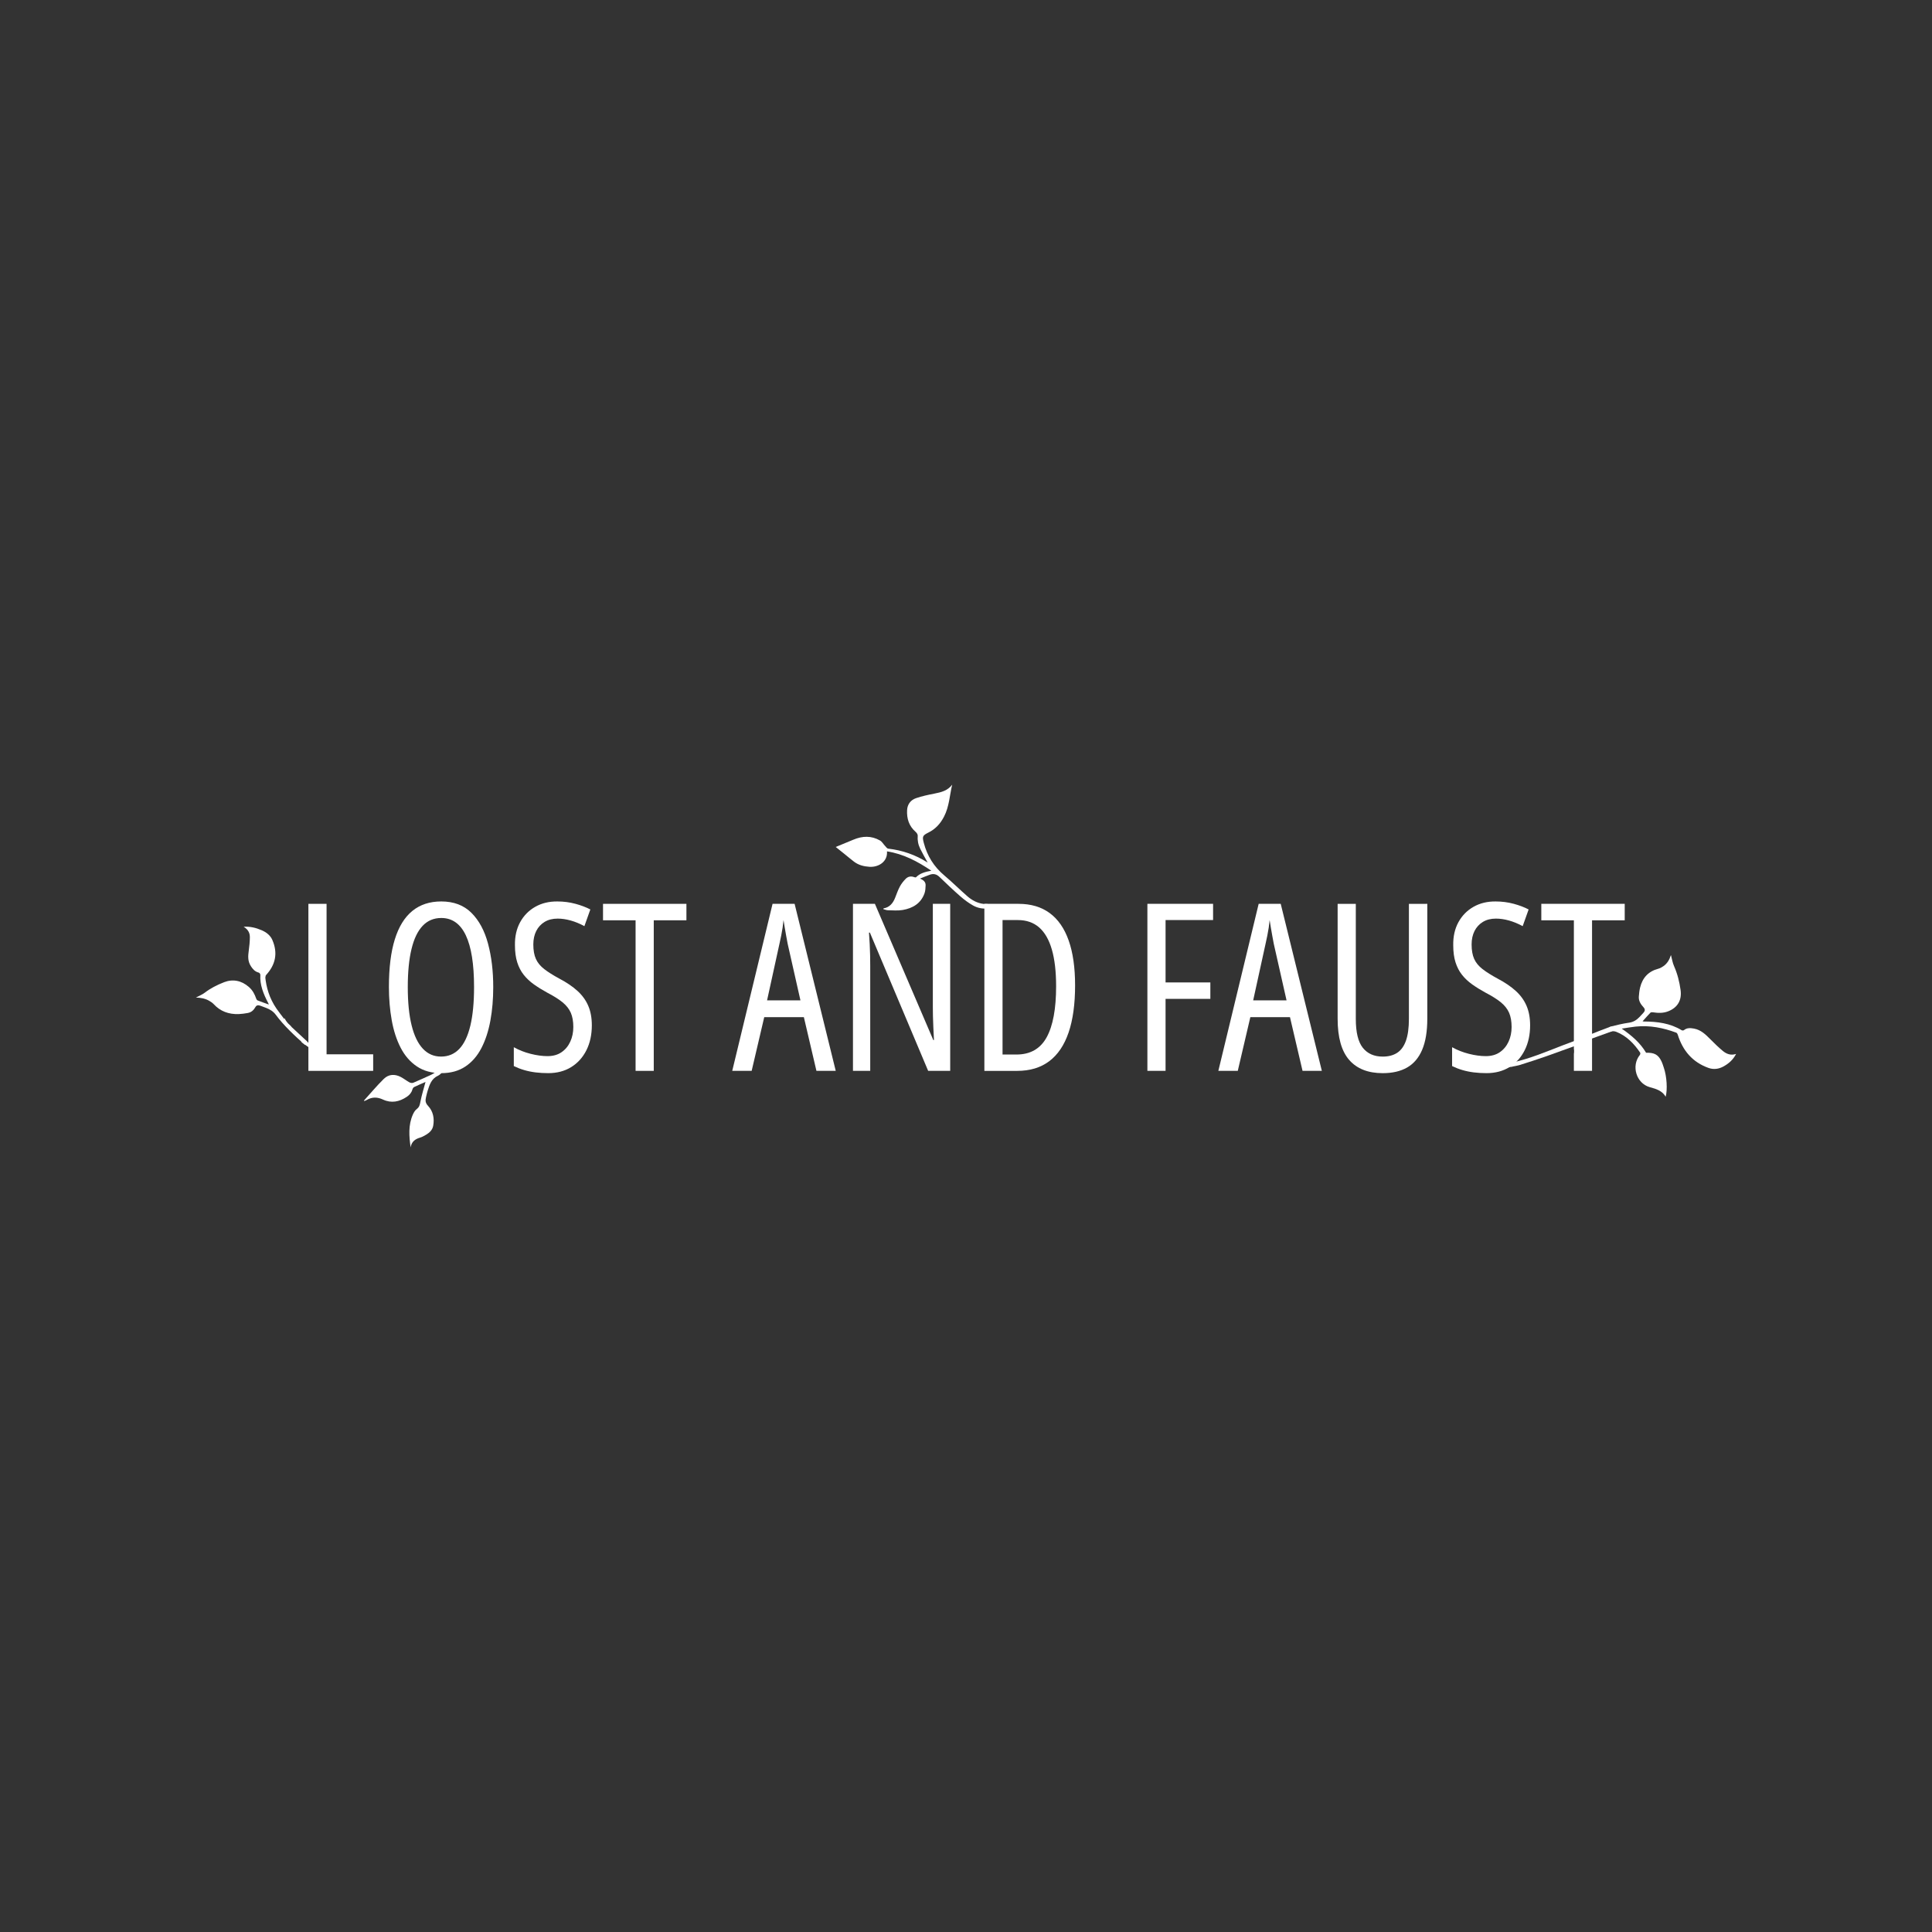 <?xml version="1.0" encoding="utf-8"?>
<!-- Generator: Adobe Illustrator 25.4.1, SVG Export Plug-In . SVG Version: 6.00 Build 0)  -->
<svg version="1.1" id="Capa_1" xmlns="http://www.w3.org/2000/svg" xmlns:xlink="http://www.w3.org/1999/xlink" x="0px" y="0px"
	 viewBox="0 0 1417.32 1417.32" style="enable-background:new 0 0 1417.32 1417.32;" xml:space="preserve">
<rect x="0" y="0" width="1417.32" height="1417.32" fill="#333333" stroke="none"/>
<style type="text/css">
	.st0{fill:#FFFFFF;}
</style>
<path class="st0" d="M1146.1,766.98c-11.98,4.63-23.83,9.67-36.46,12.43c-1.98,0.43-3.69,0.48-5.32-0.47
	c-1.16,1.25-2.45,2.27-3.84,3.11c-0.76,0.67-1.57,1.3-2.44,1.87c2.08-0.11,4.17-0.34,6.26-0.43c1.73-0.49,3.48-0.84,5.15-0.92
	c-0.03-0.03-0.06-0.05-0.09-0.08c2.14-0.47,3.99-0.72,5.73-1.27c6.38-2.03,12.77-4.05,19.08-6.28c6.92-2.44,13.82-4.96,20.73-7.46
	c0.07-1.31,0.17-2.62,0.29-3.93C1152.14,764.65,1149.12,765.81,1146.1,766.98z"/>
<path class="st0" d="M1182.93,752.76c-0.1,0.04-0.19,0.08-0.3,0.12c-0.72,0.3-0.69,0.3-1.47,0.41c-0.01,0-0.05,0.01-0.08,0.01
	c-2.38,0.89-4.76,1.79-7.13,2.71c-3.28,1.27-6.54,2.57-9.82,3.85c0.27,0.58,0.43,1.25,0.46,2c0.02,0.42,0,0.83-0.05,1.22
	c6.07-2.17,12.13-4.39,18.2-6.59c0.07-1.26,0.16-2.52,0.27-3.77C1182.99,752.74,1182.96,752.75,1182.93,752.76z"/>
<path class="st0" d="M1263.78,770.9c-3.21-2.67-6.21-5.63-9.16-8.6c-3.43-3.46-6.87-6.81-11.93-7.73c-2.6-0.47-5.12-0.68-7.38,1.17
	c-0.35,0.28-1.24,0.28-1.65,0.03c-8.5-5.19-17.93-6.33-27.61-6.39c-0.34,0-0.69-0.09-1.06-0.14c1.92-2.14,3.77-4.29,5.74-6.31
	c0.35-0.36,1.23-0.4,1.82-0.31c3.77,0.58,7.49,0.72,11.14-0.69c7.04-2.71,10.23-8.24,9.18-15.7c-0.85-6.06-2.31-11.9-4.8-17.52
	c-1.08-2.44-1.48-5.17-2.27-8.11c-1.09,3.45-2.73,6.24-5.5,8.17c-1.13,0.79-2.4,1.52-3.71,1.87c-7.29,1.9-11.65,6.62-13.41,13.81
	c-0.53,2.16-0.76,4.4-0.93,6.62c-0.25,3.17,1.41,5.65,3.42,7.85c1.44,1.57,1.12,2.83-0.16,4.18c-0.92,0.96-1.8,1.95-2.72,2.92
	c-2.1,2.22-4.47,3.75-7.65,4.21c-4.8,0.68-9.47,1.78-14.08,3.11c-0.03,1.19-0.08,2.38-0.14,3.58c0.1-0.04,0.21-0.07,0.31-0.11
	c1.31-0.46,3.11-0.4,4.41,0.11c7.63,3.01,13.08,8.64,17.57,15.31c0.25,0.37,0.09,1.32-0.23,1.71c-6.48,7.99-2.56,20.81,7.23,23.58
	c1.28,0.36,2.56,0.7,3.82,1.13c3.23,1.13,6.12,2.75,7.9,5.94c1.42-5.31,0.83-14.88-1.3-21.17c-0.56-1.65-1.05-3.34-1.81-4.91
	c-2.35-4.87-5.29-6.42-11.24-6.19c-4.3-7.32-10.54-12.61-17.87-17.72c3.72-0.55,6.96-1.16,10.23-1.5
	c10.29-1.06,20.16,0.88,29.76,4.47c0.49,0.18,0.93,0.91,1.1,1.47c3.65,11.71,10.83,20.2,22.55,24.39c3.7,1.32,7.48,0.85,10.96-1.06
	c3.85-2.11,7.08-4.88,9.29-9.21C1269.61,774.48,1266.46,773.13,1263.78,770.9z"/>
<path class="st0" d="M226.24,785.59V663.06h13.33v110.38h34.19v12.15H226.24z"/>
<path class="st0" d="M361.84,724.16c0,8.77-0.7,16.97-2.1,24.6c-1.4,7.63-3.59,14.33-6.58,20.11c-2.99,5.78-6.91,10.3-11.78,13.54
	c-4.86,3.24-10.76,4.86-17.68,4.86c-7.04,0-13.02-1.66-17.94-4.99c-4.92-3.32-8.87-7.89-11.86-13.7c-2.99-5.81-5.17-12.54-6.54-20.2
	c-1.37-7.65-2.05-15.78-2.05-24.39c0-13.97,1.44-25.59,4.32-34.86c2.88-9.27,7.17-16.23,12.86-20.87c5.7-4.64,12.77-6.96,21.2-6.96
	c9.16,0,16.54,2.78,22.13,8.34c5.59,5.56,9.65,13.09,12.19,22.59C360.57,701.73,361.84,712.37,361.84,724.16z M299.15,724.16
	c0,11.12,0.93,20.46,2.81,28.03c1.87,7.57,4.62,13.28,8.26,17.14c3.63,3.86,8.07,5.78,13.33,5.78c5.36,0,9.83-1.89,13.41-5.66
	c3.57-3.77,6.27-9.44,8.09-17.01c1.81-7.57,2.72-17,2.72-28.29c0-16.82-2.01-29.47-6.03-37.97c-4.02-8.49-10.03-12.74-18.02-12.74
	c-5.48,0-10.03,1.92-13.66,5.74c-3.63,3.83-6.36,9.5-8.17,17.01C300.06,703.72,299.15,713.04,299.15,724.16z"/>
<path class="st0" d="M434.17,752.15c0,6.93-1.33,13.03-3.98,18.31c-2.65,5.28-6.37,9.4-11.15,12.36
	c-4.78,2.96-10.41,4.44-16.89,4.44c-3.18,0-6.26-0.18-9.22-0.54c-2.96-0.37-5.77-0.94-8.42-1.72c-2.65-0.78-5.18-1.76-7.58-2.93
	v-13.83c3.8,2.13,7.92,3.74,12.36,4.86c4.44,1.12,8.56,1.68,12.36,1.68c4.08,0,7.51-0.96,10.31-2.89c2.79-1.93,4.93-4.51,6.41-7.75
	c1.48-3.24,2.22-6.82,2.22-10.73c0-4.13-0.62-7.61-1.84-10.43c-1.23-2.82-3.24-5.38-6.03-7.67c-2.79-2.29-6.57-4.66-11.31-7.12
	c-3.58-1.96-6.82-3.97-9.72-6.03c-2.91-2.07-5.39-4.4-7.46-7c-2.07-2.6-3.66-5.66-4.78-9.18c-1.12-3.52-1.68-7.71-1.68-12.57
	c-0.11-6.42,1.16-12.05,3.81-16.89c2.65-4.83,6.34-8.59,11.06-11.27c4.72-2.68,10.13-3.99,16.22-3.94c4.64,0,9.06,0.58,13.28,1.72
	c4.22,1.15,7.86,2.53,10.94,4.15l-4.36,12.24c-3.41-1.84-6.78-3.23-10.1-4.15c-3.32-0.92-6.5-1.38-9.51-1.38
	c-3.74,0-6.94,0.81-9.6,2.43c-2.65,1.62-4.69,3.84-6.12,6.66c-1.42,2.82-2.14,6.11-2.14,9.85c0,4.3,0.63,7.85,1.89,10.64
	c1.26,2.8,3.3,5.28,6.12,7.46c2.82,2.18,6.55,4.53,11.19,7.04c5.31,2.8,9.72,5.8,13.24,9.01c3.52,3.22,6.15,6.86,7.88,10.94
	C433.3,741.98,434.17,746.73,434.17,752.15z"/>
<path class="st0" d="M479.6,785.59h-13.33V675.13h-23.89v-12.07h61.18v12.07H479.6V785.59z"/>
<path class="st0" d="M598.94,785.59l-9.22-39.39h-29.08l-9.22,39.39h-14.25l29.58-122.53h16.18l30.17,122.53H598.94z M587.21,733.88
	l-9.39-41.57c-0.39-2.06-0.77-4.09-1.13-6.08c-0.36-1.98-0.7-3.91-1.01-5.78c-0.31-1.87-0.6-3.7-0.88-5.49
	c-0.17,1.79-0.39,3.63-0.67,5.53c-0.28,1.9-0.62,3.81-1.01,5.74c-0.39,1.93-0.81,3.9-1.26,5.91l-9.14,41.74H587.21z"/>
<path class="st0" d="M697.08,785.59h-16.18l-42.74-101.41h-0.67c0.22,2.96,0.41,5.82,0.54,8.59c0.14,2.77,0.24,5.44,0.29,8
	c0.05,2.57,0.08,5.08,0.08,7.54v77.27h-12.66V663.06h16.09l42.83,99.9h0.5c-0.17-3.3-0.32-6.4-0.46-9.3
	c-0.14-2.9-0.24-5.63-0.29-8.17c-0.06-2.54-0.08-4.87-0.08-7v-75.43h12.74V785.59z"/>
<path class="st0" d="M788.69,722.82c0,13.8-1.59,25.35-4.78,34.66c-3.18,9.3-7.92,16.31-14.21,21.04
	c-6.29,4.72-14.12,7.08-23.51,7.08h-24.05V663.06h25.06c9.11,0,16.73,2.26,22.88,6.79c6.15,4.53,10.78,11.23,13.91,20.11
	C787.12,698.85,788.69,709.8,788.69,722.82z M774.77,723.49c0-10.67-1.03-19.61-3.1-26.82c-2.07-7.21-5.17-12.62-9.3-16.26
	c-4.14-3.63-9.36-5.45-15.67-5.45h-11.23v98.64h10.22c10.11,0,17.49-4.2,22.13-12.61C772.45,752.58,774.77,740.08,774.77,723.49z"/>
<path class="st0" d="M855.06,785.59h-13.33V663.06h48.19v11.9h-34.86v45.76h32.85v12.07h-32.85V785.59z"/>
<path class="st0" d="M955.55,785.59l-9.22-39.39h-29.08l-9.22,39.39h-14.25l29.58-122.53h16.18l30.17,122.53H955.55z M943.82,733.88
	l-9.39-41.57c-0.39-2.06-0.77-4.09-1.13-6.08c-0.36-1.98-0.7-3.91-1.01-5.78c-0.31-1.87-0.6-3.7-0.88-5.49
	c-0.17,1.79-0.39,3.63-0.67,5.53c-0.28,1.9-0.62,3.81-1.01,5.74c-0.39,1.93-0.81,3.9-1.26,5.91l-9.14,41.74H943.82z"/>
<path class="st0" d="M1047.07,663.06v84.23c0,9.33-1.26,16.94-3.77,22.84c-2.51,5.9-6.19,10.22-11.02,12.99
	c-4.83,2.77-10.8,4.15-17.89,4.15c-10.78,0-19-3.24-24.64-9.72c-5.64-6.48-8.46-16.54-8.46-30.17v-84.31h13.33v84.4
	c0,9.84,1.72,16.9,5.15,21.2c3.44,4.3,8.31,6.45,14.62,6.45c4.19,0,7.71-0.92,10.56-2.77c2.85-1.84,5-4.81,6.45-8.88
	c1.45-4.08,2.18-9.47,2.18-16.18v-84.23H1047.07z"/>
<path class="st0" d="M1122.5,752.15c0,6.93-1.33,13.03-3.98,18.31c-2.65,5.28-6.37,9.4-11.15,12.36
	c-4.78,2.96-10.41,4.44-16.89,4.44c-3.18,0-6.26-0.18-9.22-0.54c-2.96-0.37-5.77-0.94-8.42-1.72c-2.65-0.78-5.18-1.76-7.58-2.93
	v-13.83c3.8,2.13,7.92,3.74,12.36,4.86c4.44,1.12,8.56,1.68,12.36,1.68c4.08,0,7.51-0.96,10.31-2.89c2.79-1.93,4.93-4.51,6.41-7.75
	c1.48-3.24,2.22-6.82,2.22-10.73c0-4.13-0.62-7.61-1.84-10.43c-1.23-2.82-3.24-5.38-6.03-7.67c-2.79-2.29-6.57-4.66-11.31-7.12
	c-3.58-1.96-6.82-3.97-9.72-6.03c-2.91-2.07-5.39-4.4-7.46-7c-2.07-2.6-3.66-5.66-4.78-9.18c-1.12-3.52-1.68-7.71-1.68-12.57
	c-0.11-6.42,1.16-12.05,3.81-16.89c2.65-4.83,6.34-8.59,11.06-11.27c4.72-2.68,10.13-3.99,16.22-3.94c4.64,0,9.06,0.58,13.28,1.72
	c4.22,1.15,7.86,2.53,10.94,4.15l-4.36,12.24c-3.41-1.84-6.78-3.23-10.1-4.15c-3.32-0.92-6.5-1.38-9.51-1.38
	c-3.74,0-6.94,0.81-9.6,2.43c-2.65,1.62-4.69,3.84-6.12,6.66c-1.42,2.82-2.14,6.11-2.14,9.85c0,4.3,0.63,7.85,1.89,10.64
	c1.26,2.8,3.3,5.28,6.12,7.46c2.82,2.18,6.55,4.53,11.19,7.04c5.31,2.8,9.72,5.8,13.24,9.01c3.52,3.22,6.15,6.86,7.88,10.94
	C1121.63,741.98,1122.5,746.73,1122.5,752.15z"/>
<path class="st0" d="M1130.71,663.06v12.07h23.89v94.43c0.1,0.41,0.16,0.85,0.15,1.34c0.03,0.74-0.03,1.46-0.15,2.19v12.5h13.33
	V675.13h23.97v-12.07H1130.71z"/>
<path class="st0" d="M321.17,785.24c-1.81,1.52-3.83,2.8-6.09,3.79c-3.97,1.74-7.87,3.62-11.87,5.27c-0.78,0.32-2.03,0.16-2.8-0.26
	c-2.2-1.2-4.18-2.81-6.4-3.97c-4.41-2.3-8.93-2.07-12.45,1.4c-5.11,5.04-9.73,10.57-14.56,15.9c-0.02,0.03,0.02,0.11,0.04,0.17
	c0.12,0.04,0.27,0.15,0.36,0.12c0.58-0.23,1.19-0.43,1.72-0.75c3.89-2.29,7.78-2.15,11.82-0.28c6.18,2.87,11.97,1.67,17.45-1.98
	c1.97-1.32,3.46-2.99,4.13-5.35c0.19-0.69,0.68-1.54,1.27-1.83c2.82-1.38,5.73-2.58,8.37-3.75c-1.3,4.89-2.79,9.61-3.73,14.43
	c-0.42,2.17-0.71,3.93-2.65,5.39c-1.32,0.99-2.29,2.67-2.97,4.24c-3.37,7.74-2.72,15.79-1.57,23.92c0.64-4.01,3.15-6.04,6.82-7.11
	c1.59-0.46,3.09-1.31,4.53-2.16c2.54-1.5,4.65-3.53,5.2-6.53c0.99-5.43-0.01-10.66-3.8-14.67c-2.02-2.14-2.02-3.99-1.47-6.33
	c0.37-1.56,0.7-3.14,1.18-4.67c1.41-4.47,2.82-8.93,7.64-11.1c0.99-0.44,1.85-1.27,2.63-2.06c0.01-0.01,0.02-0.02,0.03-0.03
	C322.92,786.74,321.91,786.14,321.17,785.24z"/>
<path class="st0" d="M724.41,663.14c-0.9,0.08-1.81,0.09-2.74-0.02c-4.64-0.52-8.57-2.64-11.98-5.6c-5.75-5-11.13-10.42-16.96-15.31
	c-7.61-6.39-12.54-14.32-15.03-23.86c-1.21-4.63-0.95-5.44,3.38-7.58c5.23-2.59,8.8-6.54,11.48-11.73
	c3.81-7.37,4.09-15.51,5.96-23.41c-3.3,4.44-8.13,5.6-13.14,6.58c-4.51,0.88-9.05,1.85-13.39,3.33c-3.91,1.34-6.31,4.49-6.54,8.71
	c-0.34,6.2,1.33,11.72,6.22,15.98c0.78,0.68,1.64,1.89,1.57,2.79c-0.28,3.39,0.33,6.57,1.79,9.55c1.64,3.34,3.52,6.57,5.49,10.2
	c-9.02-5.74-18.63-9.01-28.97-10.21c-0.81-0.09-1.54-1.22-2.23-1.94c-1.27-1.34-2.24-3.17-3.77-4.04
	c-6.34-3.63-12.91-3.38-19.53-0.58c-4.39,1.86-8.81,3.64-12.93,5.34c1.85,1.48,4.17,3.33,6.48,5.19c2.34,1.88,4.62,3.85,7.02,5.66
	c3.29,2.47,7.1,3.41,11.17,3.69c6.83,0.47,13.53-3.83,12.94-11.32c12.04,1.88,22.3,7.29,32.53,14.19
	c-4.48,0.85-8.31,1.82-11.24,4.82c-0.2,0.21-0.91,0.06-1.32-0.1c-2.34-0.89-4.55-0.48-6.22,1.21c-1.65,1.67-3.17,3.57-4.28,5.62
	c-1.42,2.63-2.4,5.5-3.5,8.3c-1.58,4.01-4.03,7.01-8.53,7.8c-0.05,0.01-0.06,0.23-0.13,0.54c1.13,0.29,2.26,0.81,3.4,0.83
	c3.62,0.06,7.32,0.4,10.84-0.21c7.32-1.27,13.31-4.77,15.97-12.22c0.66-1.84,0.76-3.94,0.81-5.93c0.06-2.31-1.43-3.79-4.13-4.89
	c2.88-1.14,5.06-2.06,7.28-2.85c2.67-0.95,4.94-0.37,7.04,1.66c5.03,4.85,10.1,9.68,15.36,14.28c2.82,2.47,5.9,4.74,9.15,6.59
	c3.45,1.96,6.94,2.53,10.46,2.3C724.23,665.37,724.3,664.25,724.41,663.14z"/>
<path class="st0" d="M764.37,674.21c1.14,1.8,2.27,3.6,3.44,5.38C766.81,677.48,765.66,675.7,764.37,674.21z"/>
<path class="st0" d="M246.89,780.33c-2.03-1.57-4.06-3.13-6.1-4.66c-5.73-4.28-11.49-8.5-17.23-12.75c-0.8,0.54-1.6,1.07-2.43,1.57
	c2.53,1.86,5.08,3.69,7.64,5.51c5.53,3.94,11.1,7.8,16.57,11.88C245.74,781.29,246.27,780.75,246.89,780.33z"/>
<g>
	<path class="st0" d="M225.41,764.08c-3.79-3.48-7.57-6.97-11.31-10.48c-0.3-0.28-0.56-0.62-0.8-0.97c-0.64-0.53-1.25-1.1-1.83-1.72
		c-1.22-1.32-2.11-2.67-2.79-4.05c-0.06,0.22-0.12,0.44-0.17,0.67c-2.06-2.75-3.98-5.12-5.66-7.57c-5.2-7.6-7.55-15.55-8.3-23.65
		l-3.55-1.01c-0.48,7.04,2.24,13.93,5.88,20.77c0.14,0.27,0.21,0.55,0.32,0.85c-2.78-1-5.52-1.95-8.21-3.01
		c-0.48-0.19-0.89-0.86-1.05-1.34c-1.04-3.05-2.47-5.96-5.29-8.46c-5.44-4.83-11.86-6.05-18.3-3.55c-5.22,2.03-9.98,4.48-14.12,7.67
		c-1.79,1.38-4.15,2.31-6.51,3.59c3.63,0.07,6.89,0.7,9.82,2.41c1.19,0.69,2.4,1.51,3.27,2.45c4.8,5.21,10.97,7.51,18.32,7.25
		c2.2-0.08,4.37-0.41,6.49-0.77c3.03-0.52,4.61-2.37,5.79-4.42c0.84-1.47,2.13-1.5,3.91-0.82c1.27,0.49,2.55,0.95,3.82,1.44
		c2.92,1.12,5.33,2.61,7.08,4.97c6,8.09,13.68,15.25,21.57,22.27C224.05,765.62,224.64,764.75,225.41,764.08z"/>
	<path class="st0" d="M191.26,716.41c-0.15-0.59-0.28-1.18-0.39-1.78c-0.07-0.39-0.65-1.01-1.09-1.13c-2.89-0.78-4.35-2.6-5.66-4.59
		c-2.54-3.87-2.14-7.64-1.64-11.45c0.43-3.28,0.8-6.58,0.82-9.91c0.01-2.78-0.96-5.51-4.57-7.69c4.79-0.3,9.04,0.77,13.16,2.53
		c3.73,1.59,6.53,4,7.88,7.1c4.27,9.81,2.27,18.32-4.52,25.74c-0.32,0.36-0.61,0.96-0.43,1.37c0.04,0.09,0.08,0.17,0.11,0.26
		C193.58,716.22,192.32,716.13,191.26,716.41z"/>
</g>
</svg>
